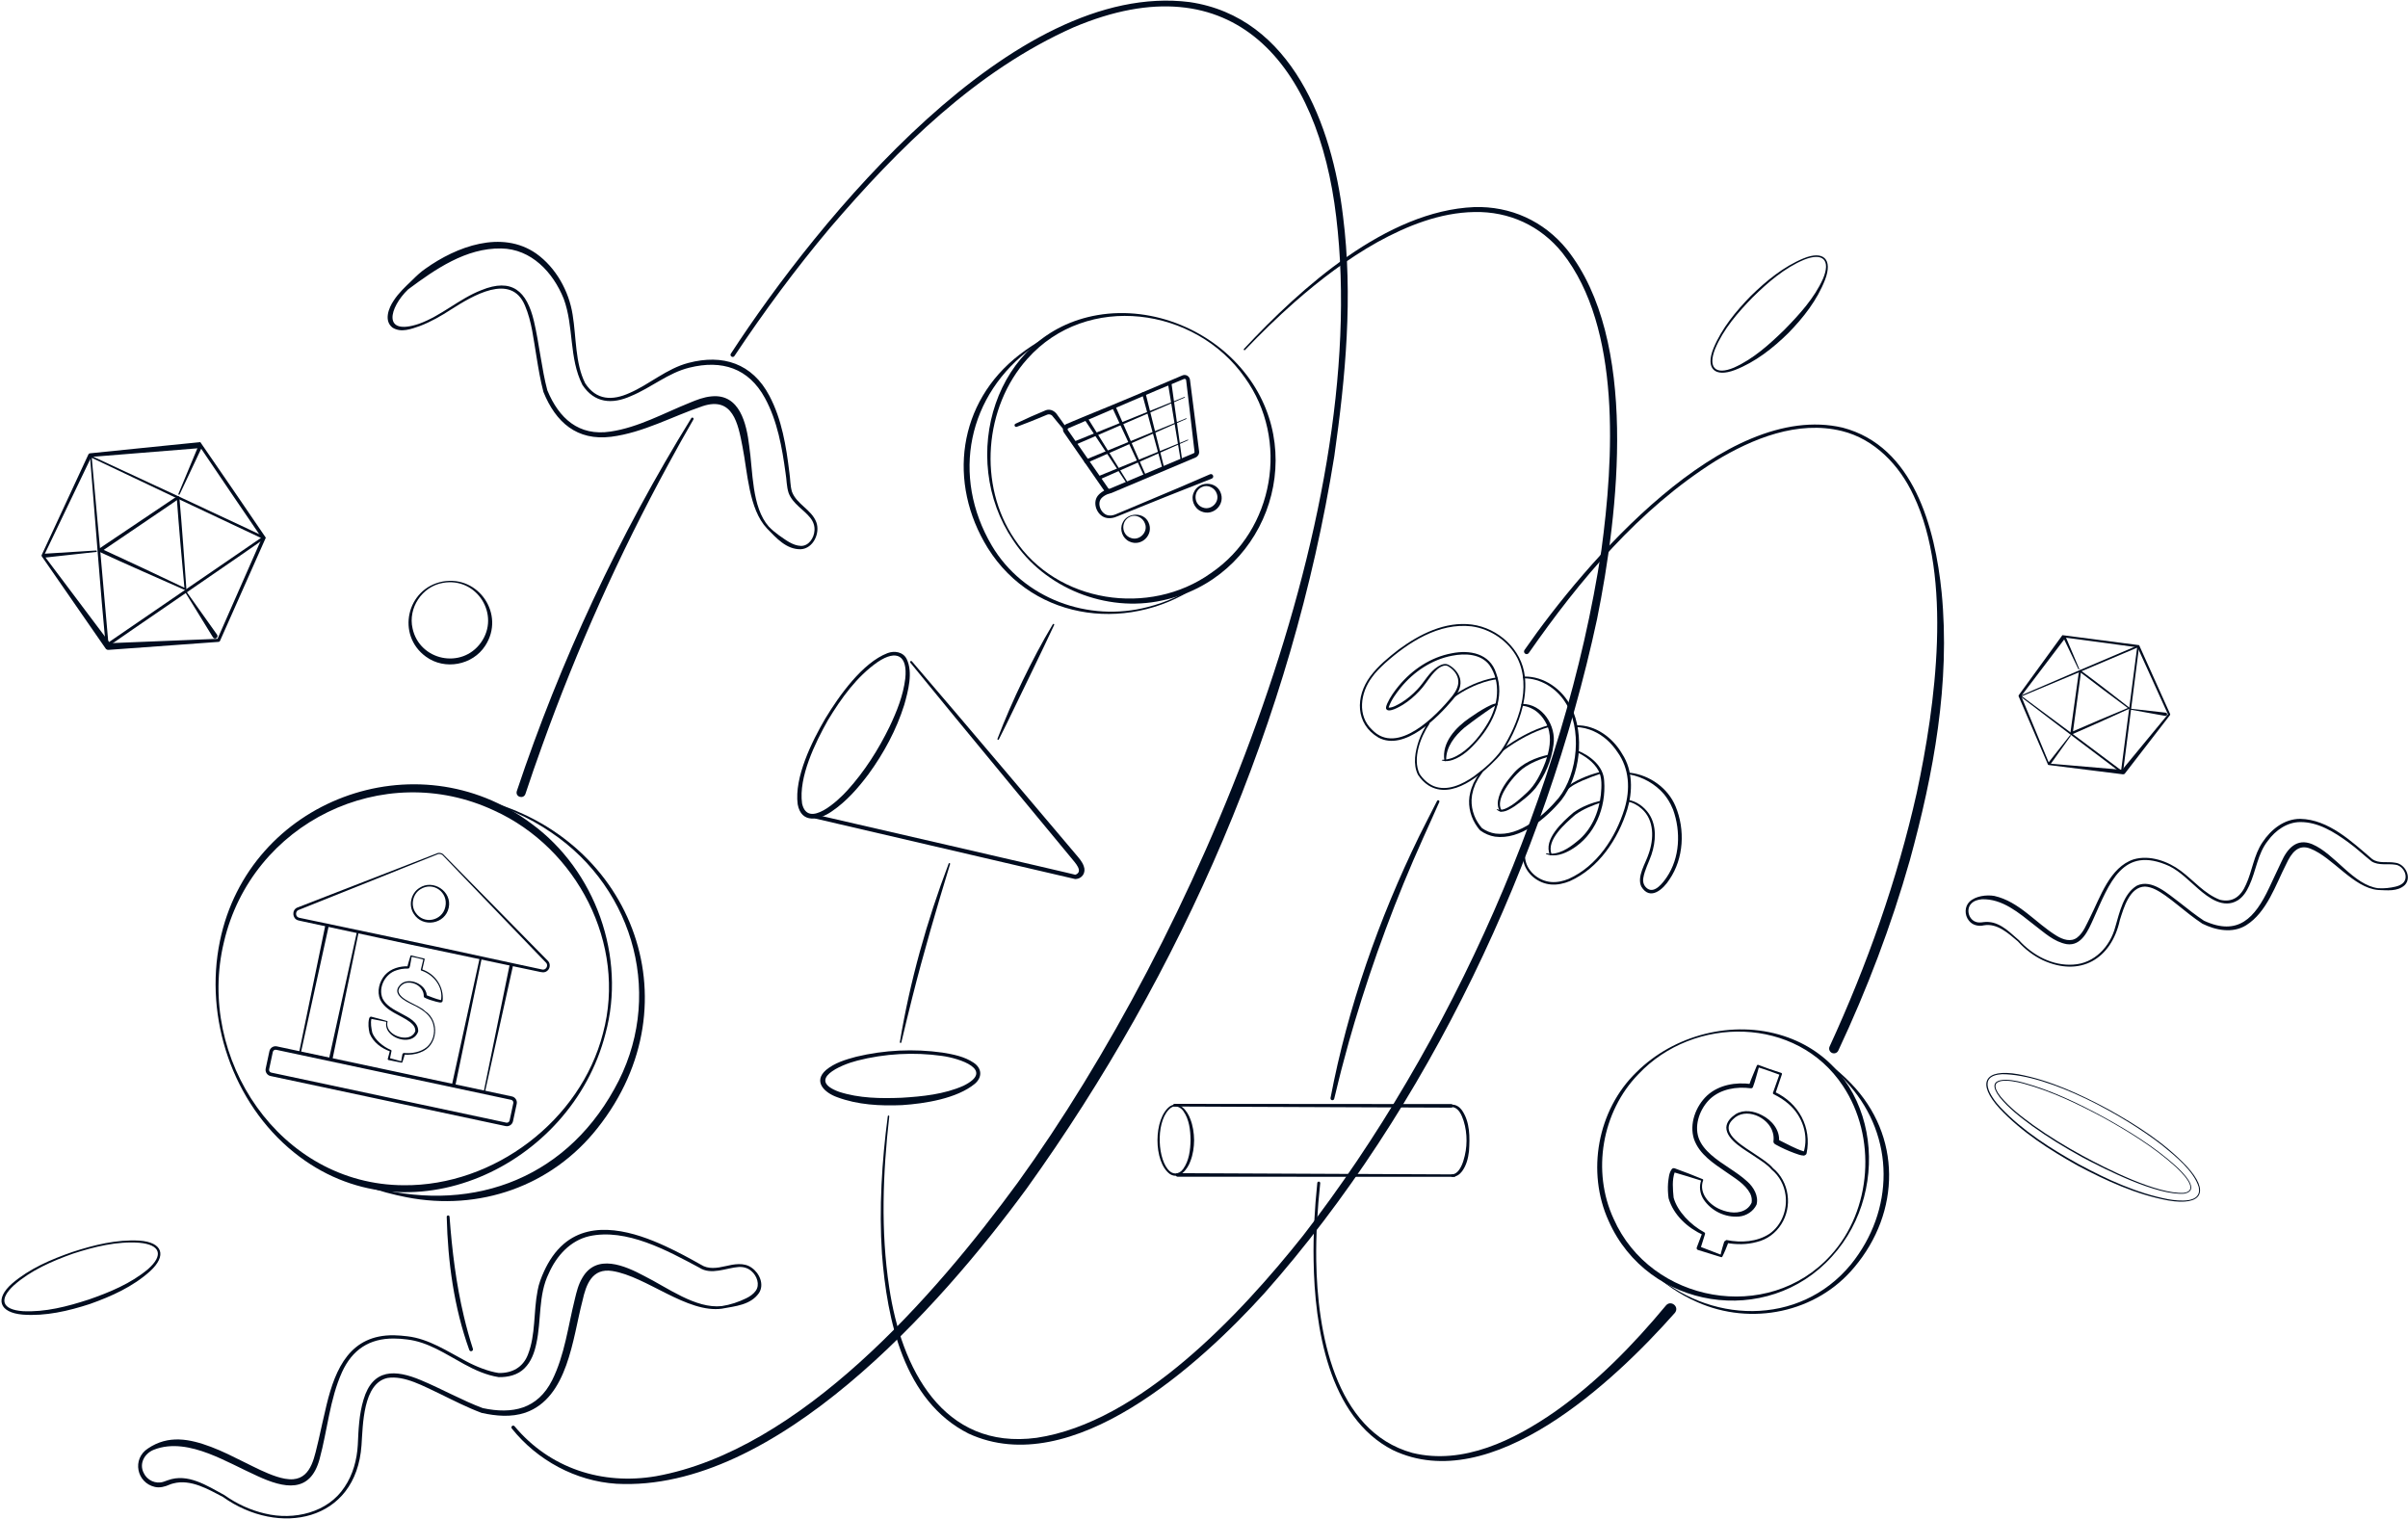 <svg width="1465" height="924" viewBox="0 0 1465 924" fill="none" xmlns="http://www.w3.org/2000/svg">
    <path d="M285.509 821.3C276.179 795.39 272.459 767.75 271.779 740.32C271.759 739.24 273.409 739.1 273.499 740.24C274.999 760.62 277.479 780.99 282.229 800.89C283.789 807.51 285.619 814.07 287.699 820.55C288.149 821.95 286.049 822.73 285.519 821.3H285.509Z" fill="#000C1F"/>
    <path d="M444.659 215.15C497.619 133.78 616.299 -12.27 723.709 1.26C785.929 10.36 810.559 76.47 817.079 131.55C823.249 180.09 818.639 229.23 811.789 277.44C786.089 437.98 719.199 591.31 624.569 723.14C571.749 795.16 471.559 907.84 375.039 902.69C350.249 901.09 326.829 888.41 311.379 869.07C310.999 868.61 311.059 867.93 311.529 867.55C311.989 867.17 312.659 867.23 313.039 867.68C334.529 893.38 366.379 903.65 399.119 898.08C486.899 882.26 568.619 788.6 619.309 719.31C726.519 570.91 835.159 317 812.949 132.06C802.119 39.99 750.729 -24.73 653.109 16.65C593.839 43.03 546.529 90.1 504.849 138.78C484.029 163.55 464.779 189.63 446.829 216.57C445.899 217.99 443.719 216.57 444.659 215.13V215.15Z" fill="#000C1F"/>
    <path d="M314.42 481.29C340.93 401.94 376.62 325.6 420.56 254.41C420.78 254.05 421.25 253.94 421.61 254.16C421.96 254.38 422.07 254.83 421.87 255.19C416.64 264.22 411.55 273.33 406.58 282.5C376.68 337.42 351.03 394.67 329.89 453.5C326.34 463.29 322.93 473.13 319.66 483.02C318.49 486.36 313.37 484.88 314.42 481.29Z" fill="#000C1F"/>
    <path d="M606.84 449.48C611.44 437.4 616.63 425.56 622.25 413.93C627.9 402.31 633.88 390.85 640.54 379.77C640.67 379.55 640.95 379.48 641.17 379.61C641.37 379.73 641.45 379.99 641.35 380.2C633.8 396.38 624.02 416.31 616.23 432.49C613.76 437.59 610.26 444.88 607.68 449.85C607.44 450.34 606.62 450.04 606.84 449.48Z" fill="#000C1F"/>
    <path d="M547.461 634C553.621 596.91 563.831 560.49 577.171 525.35C577.261 525.11 577.531 525 577.761 525.09C577.981 525.18 578.101 525.42 578.031 525.65C569.831 552.47 561.871 579.66 555.021 606.84C552.971 614.79 550.311 626.11 548.361 634.18C548.301 634.43 548.051 634.58 547.811 634.52C547.581 634.46 547.431 634.24 547.461 634Z" fill="#000C1F"/>
    <path d="M756.79 212.28C791.63 174.94 843.54 128.23 896.86 125.99C918.99 125.29 939.25 134.49 953.24 151.68C997.07 206.7 984.77 311.63 971.62 376.69C940.27 522.64 868.62 674.65 769.34 786.66C729.83 830.27 652.03 901.08 589.32 872.18C549.82 852.34 539.65 803.02 536.57 762.73C534.75 734.78 536.49 706.74 540.12 679.03C540.15 678.78 540.38 678.6 540.63 678.64C540.88 678.67 541.05 678.9 541.02 679.15C537.11 713.7 535.75 748.84 541 783.31C548.22 831.98 573.43 882.41 630.66 874.73C693.25 865.44 754.83 799.47 792.79 751.69C882.76 635.42 952.16 480.23 974.27 334.67C981.7 279.71 986.56 199.52 950.58 153.88C937.27 137.33 918.15 128.52 896.91 128.99C876.19 129.34 856.16 137.31 838.14 147.23C819.91 157.43 803.21 170.12 787.53 183.89C777.07 193.1 767.08 202.84 757.45 212.93C757.04 213.37 756.38 212.73 756.78 212.3L756.79 212.28Z" fill="#000C1F"/>
    <path d="M927.489 395.45C964.309 342.39 1049.02 243.38 1121.06 260.17C1164.24 271.49 1177.29 321.17 1181.26 360.35C1186.65 415.34 1176.41 470.59 1161.89 523.48C1150.64 563.16 1135.91 601.83 1118.4 639.15C1117.72 640.61 1115.98 641.24 1114.52 640.56C1113.07 639.88 1112.43 638.16 1113.1 636.7C1135.89 587.13 1154.25 535.43 1166.16 482.21C1177.52 429.17 1188.12 351.42 1164.18 301.42C1155.74 283.16 1140.54 267.1 1120.54 262.21C1093.69 255.6 1066.21 266.77 1043.48 280.57C997.149 309.79 961.149 352.7 930.099 397.27C929.599 397.99 928.609 398.18 927.889 397.68C927.159 397.18 926.979 396.18 927.489 395.45Z" fill="#000C1F"/>
    <path d="M809.479 668C819.979 612.78 838.819 559.21 863.409 508.72C867.039 501.56 870.609 494.37 874.299 487.25C874.489 486.88 874.949 486.74 875.319 486.93C875.679 487.12 875.829 487.56 875.649 487.93C872.429 495.27 869.089 502.54 865.819 509.84C849.399 546.26 835.459 583.84 824.039 622.12C821.749 629.77 819.589 637.47 817.569 645.2C815.439 652.91 813.629 660.69 811.719 668.46C811.579 669.07 810.959 669.46 810.339 669.31C809.749 669.17 809.389 668.59 809.499 668H809.479Z" fill="#000C1F"/>
    <path d="M1018.92 798.77C982.009 840.47 907.259 910.85 847.389 882.19C808.069 862.16 799.779 806.86 799.189 766.92C798.889 751.13 799.809 735.35 801.429 719.66C801.479 719.17 801.919 718.81 802.409 718.86C802.899 718.91 803.259 719.35 803.209 719.84C801.529 735.46 800.559 751.18 800.789 766.89C801.429 809.48 811.629 870.81 859.329 883.92C890.189 891.46 921.179 876.07 946.019 858.82C971.579 840.79 993.639 818.19 1013.58 794.18C1016.55 790.71 1022.01 795 1018.93 798.77H1018.92Z" fill="#000C1F"/>
    <path d="M368.35 628.92C347.58 709.79 247.82 756.66 178.93 701.15C141.57 671.05 124.1 619.29 133.8 572.52C151.38 486.72 253.4 448.68 323.32 501.08C362.35 529.6 381.09 582.28 368.35 628.91V628.92ZM366.87 628.53C381.42 574.39 350.94 515.96 300.59 493.09C233.08 461.53 153.18 500.53 136.25 573.07C119.09 643.88 170.38 720.81 245.64 721.07C300.44 721.59 353.21 681.82 366.87 628.53Z" fill="#000C1F"/>
    <path d="M289.43 485.52C383.43 506.59 424.49 609.43 363.5 686.32C335.55 721.75 291.53 736.94 247.49 728.41C239.07 726.79 230.79 724.56 222.76 721.65C222.63 721.6 222.57 721.46 222.61 721.34C222.65 721.22 222.78 721.15 222.9 721.19C283.93 738.87 342.48 719.07 373.76 662.51C404.38 608.14 386.77 541.33 335.55 506.59C321.6 496.98 305.77 490.15 289.29 486C289.16 485.97 289.08 485.84 289.11 485.7C289.14 485.57 289.27 485.49 289.4 485.52H289.43Z" fill="#000C1F"/>
    <path d="M616.35 328.65C582.52 278.79 604.82 202.49 667.72 191.7C701.84 185.86 738.18 201.13 758.84 228.7C796.82 279.18 768.71 352.52 706.99 365.32C672.93 372.81 635.49 357.79 616.35 328.64V328.65ZM617.27 328.03C642.97 366.89 699.32 375.39 736.72 348.66C775.29 322.42 784.61 267.55 757.38 229.77C727.28 186.68 661.16 177.7 625.08 218.26C598.68 247.69 594.94 295.18 617.26 328.03H617.27Z" fill="#000C1F"/>
    <path d="M731.601 354.44C689.561 385.3 629.501 379.04 600.941 333.39C576.351 293.71 582.671 244.74 620.251 215.78C625.151 212 630.311 208.58 635.711 205.63C635.801 205.58 635.901 205.61 635.951 205.7C635.991 205.78 635.971 205.88 635.891 205.93C633.341 207.63 630.821 209.38 628.371 211.21C588.601 240.03 578.511 289.58 603.381 331.89C622.481 364.24 662.221 378.7 698.161 369.31C710.021 366.35 721.271 361.06 731.391 354.15C731.561 354.01 731.781 354.32 731.591 354.44H731.601Z" fill="#000C1F"/>
    <path d="M1113.73 763.75C1138.89 736.22 1141.81 691.58 1121.23 660.67C1093.16 618.12 1030.49 617.57 996.72 653.57C974.53 676.4 968.35 712.66 981.72 741.51C1004.36 792.72 1075.74 805.65 1113.73 763.75ZM1114.5 764.45C1075.21 808.13 1002.58 796.69 978.71 742.86C965.04 712.91 971.881 675.34 995.501 652.39C1018.41 629.54 1054.24 620.24 1085.17 630.26C1142.18 648.75 1152.65 722.67 1114.5 764.46V764.45Z" fill="#000C1F"/>
    <path d="M1004.13 772.68C1038.85 805.58 1094.68 807.46 1126.11 769.21C1152.51 736.48 1153.03 691.79 1124.94 660.01C1123.08 657.83 1121.13 655.72 1119.11 653.68C1117.08 651.65 1114.97 649.69 1112.83 647.76C1112.76 647.7 1112.76 647.59 1112.82 647.53C1112.88 647.47 1112.97 647.46 1113.04 647.51C1117.67 650.98 1122 654.84 1126.05 659.02C1157.04 690.94 1156.37 737.43 1128.18 770.93C1105.12 798.74 1065.26 806.75 1032.59 792.17C1021.93 787.57 1012.26 780.9 1003.9 772.92C1003.74 772.78 1003.98 772.53 1004.13 772.68Z" fill="#000C1F"/>
    <path d="M1097.23 701.25C1100.63 690.67 1096.51 678.79 1088.19 671.67C1085.47 669.24 1082.35 667.3 1079.07 665.7C1078.71 665.53 1078.54 665.11 1078.67 664.75C1080.04 660.88 1081.37 657.01 1082.78 653.15L1083.21 654.03C1079.14 652.54 1073.41 650.44 1069.3 649.24L1070.22 648.79C1068.94 652.96 1068.02 657.26 1066.46 661.34C1066.24 661.88 1065.67 662.18 1065.12 662.08C1056.48 660.94 1046.93 662.49 1040.41 668.54C1034.34 674.3 1030.68 684.03 1033.38 692.15C1034.76 696.18 1037.66 699.61 1040.98 702.53C1047.86 708.63 1056.27 712.57 1063.16 718.91C1066.87 722.26 1070.06 727.64 1068.67 732.86C1066.77 736.93 1062.46 739.69 1058.07 740.1C1049.63 740.86 1041.12 736.71 1036.47 729.73C1034.18 726.23 1033.52 721.58 1035.16 717.69L1035.49 718.4C1030.4 716.79 1023.19 714.57 1018.11 713.11H1018.08C1018.06 713.11 1018.06 713.11 1018.12 713.12C1018.28 713.16 1018.47 713.16 1018.6 713.12C1018.86 713.04 1018.9 712.97 1018.93 712.96C1018.95 712.95 1018.93 712.96 1018.92 713C1017.16 717.89 1017.73 723.47 1018.21 728.59C1020.46 736.96 1028.59 745.25 1036.88 749.73C1037.28 749.93 1037.46 750.4 1037.31 750.8L1034.51 759.72C1034.51 759.72 1033.8 758.25 1033.79 758.25L1047.53 763.53L1046.67 763.95C1046.98 762.41 1047.37 760.89 1047.8 759.37C1048.04 758.55 1048.55 756.76 1048.81 756L1048.99 755.44C1049.03 755.25 1049.13 755.08 1049.56 755.01L1049.86 754.67C1050.04 754.46 1050.31 754.38 1050.56 754.43C1059.3 756.16 1068.97 755.57 1076.56 750.58C1083.97 745.42 1087.57 735.82 1086.29 726.97C1085.5 721.05 1082.53 715.41 1077.9 711.61C1075.2 708.43 1071.44 706.17 1067.96 703.84C1062.26 699.81 1050.22 693.75 1050.27 685.86C1050.47 682.32 1053.21 679.68 1055.98 677.81C1060.85 674.81 1067.12 675.89 1071.94 678.45C1077.95 681.45 1083.14 687.61 1082.31 694.7C1082.41 694.29 1082.12 693.48 1081.73 693.23C1081.86 693.3 1082.66 693.76 1082.93 693.89C1087.51 696.11 1092.16 698.79 1097 700.34C1097.21 700.4 1097.43 700.41 1097.55 700.47C1097.61 700.5 1097.66 700.59 1097.62 700.66C1097.49 700.81 1097.3 701.01 1097.26 701.24L1097.23 701.25ZM1099.11 701.71C1098.95 702.46 1098.08 702.92 1097.46 703.04C1095.4 702.98 1093.52 702.14 1091.63 701.5C1087.83 700.1 1084.14 698.43 1080.6 696.48C1080.32 696.3 1079.83 696.08 1079.51 695.77C1079.17 695.51 1078.85 694.72 1078.96 694.31C1079.19 692.5 1079.06 690.66 1078.51 688.9C1075.92 679.56 1061.83 673.24 1054.36 680.93C1045.06 689.57 1062.53 698.37 1068.62 702.78C1072.04 705.06 1076.28 707.79 1078.64 710.66C1083.52 714.64 1086.66 720.58 1087.51 726.78C1089.44 739.6 1081.64 752.55 1068.78 755.6C1062.72 757.28 1056.33 757.22 1050.2 756.15L1051.2 755.57C1051.5 755.88 1051.47 756.08 1051.38 756.26C1050.34 759 1049.18 761.92 1047.84 764.53C1047.69 764.81 1047.35 764.93 1047.06 764.79L1033 760.43C1032.38 760.24 1032.06 759.56 1032.29 758.95L1035.61 750.21C1035.61 750.21 1036.05 751.29 1036.04 751.28C1026.68 746.94 1018.11 739.19 1015.15 728.99C1014.74 725.95 1014.6 722.87 1014.83 719.78C1015.2 716.87 1015.29 713.64 1017.16 711.18C1017.44 710.84 1018.25 710.52 1018.81 710.76L1018.84 710.77L1018.91 710.79L1019.17 710.89C1024.77 712.94 1030.34 715.04 1035.84 717.36C1036.13 717.46 1036.28 717.79 1036.17 718.07C1033.34 725.8 1039.88 733.02 1046.69 735.8C1051.74 737.94 1057.98 738.72 1062.58 735.49C1063.99 734.48 1065.06 733.08 1065.77 731.48L1065.64 731.91C1065.98 729.94 1065.7 727.97 1064.82 726.15C1061.73 720.29 1055.6 716.89 1050.21 713.07C1042.59 707.81 1033.94 702.4 1030.63 693.08C1027.59 683.83 1031.64 673 1038.55 666.52C1045.75 659.92 1056.09 658.23 1065.45 659.52L1064.06 660.38C1065.36 656.26 1067.28 652.34 1068.84 648.31C1068.96 647.93 1069.38 647.71 1069.76 647.86C1072.04 648.76 1074.35 649.59 1076.67 650.4L1083.66 652.71C1084.02 652.83 1084.22 653.23 1084.09 653.59C1082.81 657.49 1081.45 661.36 1080.14 665.24L1079.74 664.29C1094.26 671.05 1102.4 685.83 1099.11 701.69V701.71Z" fill="#000C1F"/>
    <path d="M502.171 437.03C510.441 423.37 524.721 403.15 539.991 397.33C544.161 395.76 549.441 396.56 551.601 400.9C555.591 409.09 552.481 420.47 550.151 428.77C545.391 443.96 537.751 458.13 528.401 470.97C522.011 479.49 514.931 487.6 506.011 493.65C498.371 498.98 487.511 501.29 485.311 489.34C483.111 472.88 494.001 451 502.171 437.02V437.03ZM503.791 437.99C495.981 451.79 485.721 472.83 487.971 488.83C491.481 504.51 510.211 486.82 515.601 480.77C526.001 469.29 534.431 456.02 541.201 442.1C545.601 432.86 549.531 423.06 550.751 412.87C552.271 398.88 545.661 394.89 533.931 402.78C521.161 411.7 511.821 424.79 503.791 437.99Z" fill="#000C1F"/>
    <path d="M496.481 495.66C496.321 495.66 656.531 532.47 654.171 532.19C659.501 530.3 653.911 524.7 651.851 522.1C630.971 496.88 601.651 461.45 580.781 436.05L553.841 403.15C553.621 402.88 553.661 402.49 553.931 402.27C554.191 402.05 554.581 402.09 554.801 402.35L582.421 434.68C603.781 459.78 633.411 494.79 654.581 519.84C656.371 521.97 658.411 524.2 659.341 526.91C660.871 530.82 658.401 534.75 654.101 534.79L495.941 497.97C495.301 497.82 494.911 497.19 495.061 496.55C495.211 495.91 495.841 495.52 496.481 495.67V495.66Z" fill="#000C1F"/>
    <path d="M869.59 440.45C864.18 448.49 859.29 461.42 863.63 470.75C865.71 473.96 868.67 476.72 872.2 478.23C880.63 481.59 889.7 477.16 896.67 472.32C902.98 467.71 909.07 462.44 913.68 456.08C923.69 440.32 931.97 418.31 923.16 400.39C917.76 389.98 906.87 382.63 895.31 381.05C875.35 378.73 856.88 390.74 842.59 403.51C839.7 406.21 836.84 408.95 834.61 412.16C827.69 421.47 825.59 435.39 834.75 443.96C850.04 459.95 873.85 435.5 883.66 423.31C885.59 420.75 887.43 417.63 887.22 414.33C887.05 410.51 884.23 407.22 881.03 405.35C880.31 404.86 879.16 404.81 878.29 405.04C875.32 405.81 873.15 408.28 871.18 410.55C868.56 413.81 866.35 417.54 863.38 420.56C860.45 423.69 857.15 426.48 853.5 428.76C851.67 429.85 844.27 434.3 843.24 431C843.15 429.93 843.61 428.92 843.99 427.99C845.8 424.01 848.3 420.53 851.02 417.22C859.2 407.35 870.47 399.8 883.19 397.46C894.14 395.2 906.38 397.52 910.21 409.44C915.73 424.04 908.66 439.74 898.89 450.74C894.74 455.53 889.87 460.23 883.72 462.34C881.68 463.04 879.35 463.35 877.26 462.62C877.17 462.59 877.12 462.48 877.15 462.39C877.18 462.32 877.25 462.27 877.32 462.27C879.42 462.19 881.39 461.84 883.32 461.18C885.24 460.49 887.06 459.5 888.79 458.36C895.67 453.7 901.05 446.87 905.25 439.75C911.48 429.26 913.42 414.91 906.07 404.52C900.85 397.74 891.27 397.37 883.46 398.92C871.11 401.25 860.17 408.63 852.25 418.26C849.39 421.84 846.5 425.69 844.96 430.02C844.87 430.3 844.84 430.53 844.83 430.74C844.85 430.67 844.76 430.61 844.75 430.58C844.74 430.55 844.68 430.54 844.71 430.54C847.48 430.57 850.23 428.77 852.65 427.41C856.17 425.22 859.38 422.52 862.22 419.5C866.64 414.94 869.42 408.82 875 405.4C876.91 404.26 879.35 403.26 881.52 404.6C884.72 406.35 888.17 410.06 888.51 414.25C888.96 418.51 886.56 422.37 883.98 425.51C874.66 436.62 854.3 457.2 838.62 448.71C824.47 440.33 824.59 423.76 833.65 411.51C838.47 405.06 844.71 399.95 851.03 395.07C863.73 385.75 879.24 377.89 895.46 379.96C911.45 382.07 925.9 395.09 927.67 411.43C929.11 423.5 925.57 435.49 920.48 446.28C917.83 451.64 915.01 457.08 910.8 461.41C901.16 471.46 883.47 486.79 869.07 477.83C866.49 476.19 864.32 473.87 862.67 471.33C859.47 464.86 861.02 457.1 863.21 450.56C864.56 446.77 866.42 443.18 868.67 439.85C869.08 439.25 869.99 439.87 869.59 440.47V440.45Z" fill="#000C1F"/>
    <path d="M884.031 424.54C883.861 424.54 883.691 424.46 883.581 424.31C883.401 424.06 883.461 423.72 883.711 423.54C898.091 413.23 910.411 412.2 910.541 412.19C910.841 412.19 911.111 412.4 911.131 412.7C911.151 413 910.921 413.27 910.621 413.29C910.501 413.29 898.471 414.31 884.361 424.44C884.261 424.51 884.151 424.54 884.041 424.54H884.031Z" fill="#000C1F"/>
    <path d="M878.75 462.68C877 451.73 885.7 442.49 894.04 436.79C897.39 434.42 900.83 432.17 904.45 430.22C906.22 429.32 908.02 428.29 910.02 427.99C910.28 427.99 910.58 427.98 910.8 428.17C911.11 428.39 911.11 428.95 910.71 429.12C910.43 429.25 910.1 429.14 909.97 428.86C910.04 429.01 910.15 429.08 910.24 429.12C909.62 429.41 908.71 429.86 908.03 430.33C902.24 434.21 896.35 438.45 890.91 442.7C885.08 447.64 879.65 454.5 879.83 462.46C879.96 463.14 878.91 463.4 878.75 462.68Z" fill="#000C1F"/>
    <path d="M927.16 411.6C939.48 411.32 950.47 419.33 955.9 430.07C964.15 447.24 961.53 471.66 949.9 486.78C940.65 497.86 924.95 511.16 909.54 509C906.3 508.5 903.21 507.15 900.56 505.23C899.34 503.96 898.4 502.58 897.52 501.14C894.13 495.52 892.83 488.58 894.49 482.17C894.87 480.31 895.75 478.15 896.49 476.41C896.85 475.77 897.86 473.88 898.24 473.21C899.11 471.85 900.09 470.56 901.01 469.23C901.43 468.64 902.31 469.26 901.92 469.85C901.04 471.18 900.1 472.47 899.27 473.83C898.96 474.46 897.96 476.33 897.64 476.95C897.28 477.75 896.73 479.41 896.4 480.22C896.09 481.34 895.85 482.48 895.59 483.61C895.53 484.43 895.36 485.67 895.29 486.49C895.18 489.77 895.73 493.05 896.93 496.11C897.86 498.83 900.13 502.15 901.61 503.8C904.06 505.52 906.86 506.7 909.83 507.13C924.54 508.96 939.38 496.08 948.26 485.48C960.06 470.57 962.75 442.97 952.05 426.88C946.67 418.6 937.24 412.66 927.24 412.69C926.49 412.77 926.41 411.61 927.17 411.59L927.16 411.6Z" fill="#000C1F"/>
    <path d="M926.051 428.25C938.461 428.14 946.921 441.65 945.121 453.11C943.981 462.64 939.981 471.68 934.271 479.34C930.641 483.78 926.051 487.26 921.381 490.57C918.481 492.34 913.571 495.72 910.601 492.44C910.541 492.36 910.561 492.25 910.641 492.19C910.701 492.14 910.781 492.14 910.841 492.19C912.441 493.1 914.141 492.61 915.791 491.99C920.841 489.79 924.961 485.86 929.011 482.16C934.361 477.2 937.671 470.26 940.241 463.51C942.601 456.82 944.181 449.14 941.701 442.36C939.751 437.37 936.211 432.9 931.241 430.73C929.601 429.99 927.781 429.5 926.031 429.36C925.351 429.33 925.371 428.27 926.061 428.26L926.051 428.25Z" fill="#000C1F"/>
    <path d="M913.941 455.76C922.591 449.41 932.081 443.97 942.481 441.1C943.171 440.91 943.481 441.97 942.781 442.17C932.571 445.07 923.161 450.43 914.621 456.64C914.061 457.09 913.351 456.21 913.941 455.76Z" fill="#000C1F"/>
    <path d="M942.811 460.13C937.001 461.81 931.131 464.06 926.281 467.73C921.651 471.57 917.661 476.49 914.791 481.77C913.861 483.56 913.101 485.44 912.731 487.37C912.361 489.28 912.471 491.31 913.521 492.92C913.691 493.18 913.611 493.52 913.361 493.69C913.111 493.85 912.781 493.79 912.611 493.55C911.271 491.69 911.041 489.28 911.351 487.15C912.471 480.8 916.471 475.44 920.591 470.72C926.091 464.19 934.391 460.75 942.571 459.06C943.261 458.93 943.501 459.97 942.801 460.14L942.811 460.13Z" fill="#000C1F"/>
    <path d="M958.761 441.28C970.711 440.84 981.311 448.86 987.031 458.86C993.451 468.75 993.341 481.6 990.011 492.51C984.351 510.56 972.721 528.18 954.991 536.09C951.421 537.56 947.481 538.44 943.541 538.09C935.681 537.44 928.301 531.54 926.781 523.69C925.281 515.96 927.801 508.18 931.421 501.42C931.571 501.15 931.911 501.06 932.171 501.21C932.441 501.36 932.531 501.69 932.391 501.96C928.991 508.41 926.581 516.13 928.091 523.41C929.561 530.65 936.471 536 943.681 536.59C947.321 536.9 951.001 536.08 954.411 534.66C971.611 526.91 982.911 509.58 988.341 492.03C991.901 480.24 991.361 467.62 983.991 457.45C980.431 452.11 975.461 447.47 969.561 444.85C966.231 443.36 962.501 442.36 958.861 442.4C958.121 442.49 958.011 441.33 958.771 441.3L958.761 441.28Z" fill="#000C1F"/>
    <path d="M959.75 456.57C967.5 459.77 975.6 466.08 975.96 475.13C977.21 491.31 970.33 508.24 956.32 516.64C951.77 519.43 945.95 521.67 940.69 519.58C940.43 519.45 940.54 519.07 940.83 519.12C947.79 520.53 954.36 516.13 959.47 511.89C968.19 505.09 972.72 494.26 973.95 483.47C974.38 478.52 974.83 473.1 972.38 468.61C969.54 463.62 964.56 460.07 959.34 457.6C958.68 457.35 959.06 456.3 959.75 456.57Z" fill="#000C1F"/>
    <path d="M974.471 488.09C968.811 489.97 963.121 492.22 958.301 495.75C952.411 500.93 940.631 510.92 943.951 519.65C944.221 520.29 943.231 520.74 942.941 520.1C938.771 510.64 950.721 499.91 957.251 494.34C962.301 490.69 968.211 488.5 974.201 487.02C974.881 486.87 975.171 487.89 974.481 488.09H974.471Z" fill="#000C1F"/>
    <path d="M973.69 470.74C970.04 471.97 966.39 473.3 962.86 474.85C959.47 476.4 955.8 478.06 953.28 480.82C952.84 481.37 951.98 480.72 952.41 480.14C954.96 476.92 958.68 475.18 962.27 473.5C965.88 471.92 969.58 470.64 973.4 469.68C974.08 469.51 974.37 470.53 973.7 470.75L973.69 470.74Z" fill="#000C1F"/>
    <path d="M991.611 470.1C1003.58 471.49 1014.75 479.37 1019.4 490.59C1025.29 504.71 1024.42 522.22 1015.68 535.03C1012.09 540.74 1003.96 548.4 998.531 539.33C995.721 533.2 1001.2 525.25 1003.02 519.45C1006.23 510.47 1006.55 498.94 998.871 492.12C996.481 489.92 993.451 488.25 990.311 487.69C990.011 487.64 989.811 487.35 989.861 487.05C989.911 486.75 990.201 486.56 990.491 486.6C995.731 487.48 1000.2 490.76 1003.16 495.05C1008.07 502.36 1007.41 512.01 1004.71 520.03C1003.07 524.81 1000.62 529.18 999.781 534.09C999.301 536.86 1000.23 539.28 1002.52 540.77C1006.89 543.46 1011.69 537.07 1013.97 533.76C1022.06 521.86 1022.7 505.89 1017.88 492.56L1017.38 491.45C1016.17 488.47 1014.37 485.64 1012.36 483.15C1007.06 476.95 999.521 472.69 991.501 471.18C990.791 471.12 990.871 469.99 991.621 470.08L991.611 470.1Z" fill="#000C1F"/>
    <path d="M55.819 278.53C58.489 306.93 63.589 364.1 66.049 392.51L64.569 391.81L159.949 326.45L160.069 327.87C134.029 315.69 81.759 290.92 55.829 278.53H55.819ZM54.699 276.93C81.179 289.17 134.379 313.94 160.759 326.39C161.169 326.58 161.349 327.07 161.149 327.48C161.249 327.9 65.769 393.08 65.639 393.38C65.209 393.68 64.619 393.57 64.329 393.14C61.499 364.15 57.089 306.01 54.709 276.94L54.699 276.93Z" fill="#000C1F"/>
    <path d="M112.19 357.57C110.67 341.35 108.68 318.78 107.53 302.73L108.77 303.33C107.22 304.68 104.65 306.3 102.94 307.49C92.25 314.76 72.39 328.26 61.5 335.62L61.34 333.72C76.13 340.46 97.31 350.47 112.18 357.57H112.19ZM113.47 359.39C97.8 352.43 75.75 342.83 60.44 335.71C59.67 335.38 59.58 334.25 60.28 333.81C72.67 325.47 92.59 312.04 104.82 303.87C105.84 303.19 106.87 302.51 107.97 301.96C108.46 301.7 109.08 302.05 109.12 302.6C110.63 318.95 112.28 342.74 113.47 359.39Z" fill="#000C1F"/>
    <path d="M108.55 300.44L120.6 271.5C120.84 270.92 121.5 270.65 122.08 270.89C122.66 271.13 122.93 271.79 122.69 272.37C122.69 272.37 109.29 300.75 109.29 300.77C109.08 301.23 108.35 300.92 108.55 300.44Z" fill="#000C1F"/>
    <path d="M58.58 335.78L27.1 339.25C26.45 339.32 25.86 338.85 25.78 338.2C25.71 337.55 26.18 336.96 26.83 336.88C26.83 336.88 58.47 334.91 58.49 334.9C59.04 334.87 59.13 335.71 58.57 335.78H58.58Z" fill="#000C1F"/>
    <path d="M113.22 359.62L132.05 386.11C132.52 386.78 132.37 387.7 131.7 388.18C131.01 388.68 130.02 388.48 129.58 387.75L112.55 360.08C112.28 359.66 112.94 359.2 113.23 359.63L113.22 359.62Z" fill="#000C1F"/>
    <path d="M159.309 327.35C146.589 308.72 133.929 290.05 121.259 271.29L122.179 272.58L54.919 278.02L55.839 277.38L26.589 338.32L26.529 337.62L67.539 392.17L65.779 391.33L132.919 388.62L132.109 389.18C141.149 368.51 150.209 347.92 159.319 327.35C159.319 327.35 150.199 347.92 159.319 327.35H159.309ZM161.709 327.13C152.459 348.11 143.149 369.07 133.829 389.94C133.679 390.27 133.359 390.48 133.019 390.5L65.999 395.37C65.289 395.42 64.629 395.08 64.249 394.53L25.399 338.43C25.249 338.22 25.229 337.95 25.329 337.73L53.799 276.42C53.969 276.04 54.329 275.81 54.719 275.78L121.859 268.96C135.209 288.22 148.459 307.7 161.719 327.13H161.709Z" fill="#000C1F"/>
    <path d="M1230.07 423.58C1250.63 438.82 1271 453.93 1291.36 469.27L1290.35 469.69L1300.31 393.09L1301.07 393.66C1277.42 403.76 1253.84 413.65 1230.07 423.57C1230.07 423.57 1253.84 413.65 1230.07 423.57V423.58ZM1228.78 423.42C1252.63 413.12 1276.67 402.78 1300.65 392.66C1301.02 392.49 1301.47 392.83 1301.41 393.23L1291.62 469.85C1291.57 470.32 1290.98 470.57 1290.61 470.27C1269.93 454.76 1249.27 439.02 1228.79 423.41L1228.78 423.42Z" fill="#000C1F"/>
    <path d="M1294.53 430.74C1284.63 423.43 1274.91 416.15 1265.16 408.63L1266.01 408.28C1265.98 409.88 1265.67 411.45 1265.49 413.03C1264.35 421.59 1262.22 437.49 1261.03 446.19L1260.01 445.42C1271.46 440.39 1282.88 435.61 1294.53 430.74ZM1296.01 430.92C1284.35 436.22 1272.46 441.62 1260.6 446.77C1260.09 447.01 1259.49 446.55 1259.58 446C1260.8 437.23 1262.97 421.47 1264.19 412.86C1264.44 411.27 1264.56 409.65 1264.98 408.08C1265.05 407.79 1265.34 407.62 1265.63 407.7C1275.85 415.2 1285.99 423.15 1296.02 430.93L1296.01 430.92Z" fill="#000C1F"/>
    <path d="M1264.47 407.1L1255.43 388.21C1255.25 387.83 1255.41 387.38 1255.79 387.2C1256.18 387.01 1256.65 387.2 1256.81 387.59L1264.96 406.88C1265.1 407.19 1264.61 407.42 1264.47 407.1Z" fill="#000C1F"/>
    <path d="M1259.8 447.71L1247.5 464.93C1247.24 465.29 1246.75 465.37 1246.39 465.12C1246.02 464.86 1245.95 464.33 1246.23 463.98L1259.33 447.37C1259.55 447.08 1260.02 447.42 1259.8 447.72V447.71Z" fill="#000C1F"/>
    <path d="M1296.01 431.14L1317.58 433.57C1318.12 433.63 1318.52 434.12 1318.45 434.67C1318.39 435.24 1317.85 435.64 1317.29 435.53L1295.93 431.68C1295.6 431.63 1295.67 431.1 1296.01 431.14Z" fill="#000C1F"/>
    <path d="M1300.48 393.82L1255.62 387.79L1256.67 387.91L1229.41 423.82L1229.5 423.08L1246.8 464.79L1246.42 464.51L1291.84 468.4L1290.64 468.9L1319.2 434.27L1319.12 434.92L1300.47 393.83L1300.48 393.82ZM1301.44 392.53L1320.28 434.39C1320.38 434.61 1320.34 434.86 1320.2 435.04L1292.77 470.57C1292.48 470.95 1292.01 471.12 1291.57 471.07L1246.33 465.41C1246.16 465.39 1246.01 465.28 1245.95 465.13L1228.12 423.64C1228.01 423.39 1228.05 423.1 1228.21 422.9L1254.73 386.44C1254.73 386.44 1254.75 386.42 1254.77 386.42L1255.79 386.55L1301.44 392.51V392.53Z" fill="#000C1F"/>
    <path d="M1446.77 541.44C1431.78 540.1 1419.32 521.7 1405.69 516.32C1397.98 513.19 1393.86 519.32 1390.91 525.68C1384.46 538.3 1379.16 554.99 1366.54 562.89C1358.34 568 1348.03 565.99 1339.87 561.93C1334.56 558.42 1329.66 554.41 1324.76 550.48C1322.31 548.52 1319.85 546.57 1317.31 544.78C1313.56 542.22 1309.58 539.6 1305 539.37C1295.66 539.49 1292.05 552.32 1289.71 559.7C1284.53 583.61 1265.45 594.57 1242.76 584.13C1237.01 581.38 1231.9 577.41 1227.64 572.7C1222 567.96 1215.19 561.55 1207.05 562.93C1203.65 563.76 1199.89 562.86 1197.74 559.94C1195.16 556.65 1195.18 551.51 1198.26 548.55C1201.88 545.1 1208.49 544.25 1213.29 545.05C1228.51 548.49 1238.52 561.56 1251.24 569.32C1255.08 571.64 1260.01 573.35 1263.83 570.3C1267.56 567.38 1269.35 562.43 1271.51 558.26C1277.8 545.81 1283.55 527.57 1298.09 522.81C1307.86 519.96 1318.94 523.93 1326.81 529.83C1334.74 535.77 1341.18 543.8 1350.61 547.41C1358.27 549.23 1363.35 545.42 1366.49 538.03C1370.21 529.96 1371.22 520.17 1376.43 512.5C1381.6 504.68 1389.63 498.16 1399.43 498.17C1416.63 498.5 1430.79 512.01 1443.1 522.54C1447.24 525.62 1452.37 523.93 1457.37 524.88C1463.26 525.59 1467.54 533.84 1463.05 538.45C1458.62 542.55 1452.16 541.61 1446.75 541.44H1446.77ZM1446.84 540.36C1450.44 540.61 1454.09 540.21 1457.45 539.4C1459.08 539.01 1460.68 538.37 1461.93 537.27C1465.81 533.57 1462.2 526.49 1457.18 526.05C1452.75 525.31 1447.17 526.74 1442.9 524.07C1438.07 520.25 1433.61 515.98 1428.6 512.38C1420.03 506.14 1410.34 500.07 1399.48 500.12C1391.38 500.17 1384.38 505.14 1379.74 511.52C1373.43 519.44 1372.67 529.68 1368.37 538.88C1366.8 542.31 1364.68 545.71 1361.37 547.78C1352.73 552.99 1343.77 546.31 1337.32 540.67C1331.68 535.78 1326.51 530.31 1319.83 526.94C1291.22 513.87 1283.28 537.59 1273.53 559.21C1270.48 565.93 1266.46 575.71 1257.38 574.4C1249.57 573 1243.63 567.26 1237.63 562.74C1228.28 555.39 1218.21 546.64 1205.71 547.1C1203.33 547.32 1200.96 548.01 1199.38 549.65C1196.06 552.88 1197.55 559.1 1201.81 560.74C1203.25 561.42 1205.26 561.24 1206.81 560.99C1208.78 560.72 1210.8 560.91 1212.72 561.37C1216.47 562.39 1219.77 564.65 1222.67 567.09C1224.63 568.72 1226.5 570.4 1228.39 572.06C1236.64 581.18 1248.73 587.69 1261.24 586.85C1274.2 586.17 1283.78 575.92 1286.95 563.82C1289.46 555.32 1291.84 543.66 1300.08 538.79C1309.17 534.49 1319.09 543.96 1325.95 548.99C1330.69 552.77 1336.31 557.17 1340.87 560.14C1361.65 569.76 1371.88 558.42 1380.45 540.29C1383 535.02 1385.39 529.62 1387.99 524.26C1391.54 516.37 1397.22 509.65 1406.75 513.59C1420.6 519.47 1431.74 538.39 1446.84 540.38V540.36Z" fill="#000C1F"/>
    <path d="M466.63 321.5C455.51 309.76 454.8 287.11 451.74 271.81C449.03 257.6 445.87 241 427.44 247.1C409.05 253.3 391.43 263.21 371.86 265.71C351.03 268.31 338.12 256.96 330.62 238.46C328.75 231.39 327.56 224.19 326.4 217.03C324.58 206.51 323.57 195.7 319.38 185.88C310.87 165.59 287.24 180.17 274.57 188.19C268.53 192.12 262.24 195.75 255.43 198.35C250.18 200.15 244.09 202.58 238.81 199.33C233.43 195.17 236.41 187.43 239.54 182.84C242.58 178.14 246.65 174.42 250.62 170.59C253.21 168.03 255.85 165.47 258.88 163.42C277.71 150 305.2 139.63 326.22 154.25C338.22 162.8 346.11 177.04 348.37 191.39C350.67 205.26 349.85 220.85 356.02 233.17C362.77 243.55 372.5 243.87 383.01 239.09C395.08 233.89 405.64 224.21 418.81 220.79C439.71 215.27 457.67 221.07 468.06 240.75C475.69 255.17 478.3 271.5 480.25 287.48C480.86 291.33 480.7 295.38 481.81 299.12C484.61 306.77 493.68 309.96 496.62 317.65C499.1 324.29 494.83 333.67 487.25 334.14C478.39 334.36 472.25 327.25 466.61 321.49L466.63 321.5ZM467.76 320.39C469.58 322.31 471.64 324 473.76 325.55C477.85 328.37 482.14 331.89 487.19 332.11C491.98 332.29 495.27 327.26 495.51 322.83C495.77 320.03 494.81 317.33 493.03 315.1C489.18 310.15 482.19 306.46 479.78 299.88C478.5 295.97 478.62 291.8 477.93 287.79C475.8 272.19 472.99 256.18 465.42 242.23C455.47 223.89 439.12 218.79 419.47 223.66C406.53 226.78 396.29 235.84 383.82 240.97C372.4 246.1 361.64 245.27 354.34 234.18C346.07 217.79 349.2 198.6 342.95 181.74C336.48 165.64 323.22 151.42 304.91 151.16C283.5 150.8 264.91 163.71 248.28 176.08C236.79 187.09 232.3 204.61 254.92 196.98C268.55 192.1 279.27 181.82 292.77 176.55C311.53 168.86 320.54 177.16 324.84 195.39C328.09 209.12 329.54 224.57 333 237.48C340.08 254.53 352.1 265.5 371.46 262.55C388.47 260.01 403.85 251.34 419.78 244.96C423.74 243.32 428.1 241.56 432.88 241.14C450.08 239.44 454.21 257.89 455.8 271.21C458.12 286.52 457.23 308.57 467.76 320.42V320.39Z" fill="#000C1F"/>
    <path d="M439.36 796.15C417.98 799.13 393.33 776.51 372.54 773.25C360.28 771.29 356.56 781.38 354.37 791.36C348.38 814.21 345.58 850.37 319.62 859.44C310.97 862.35 301.73 861.49 293.05 859.58C284.24 856.29 275.9 852.01 267.57 847.93C258.18 843.61 246.21 836.64 235.75 838.32C220.79 841.53 220.8 866.98 219.94 879.21C216.71 925.99 169.52 934.94 135.61 910.69C126.84 906.13 116.04 899.68 105.47 902.47L104.23 902.81C103.82 902.93 103.43 903.12 103.03 903.27C100.3 904.48 97.27 905.28 94.26 904.62C83.121 902.1 80.171 887.61 89.99 881.23C102.42 872.81 115.29 875.32 128.43 880.26C135.42 882.9 142.02 886.26 148.57 889.52C155.12 892.75 161.6 896.15 168.33 898.34C171.68 899.41 175.13 900.17 178.39 899.93C189.97 898.97 191.42 885.12 193.82 876.06C195.46 868.95 196.93 861.76 198.7 854.61C204.14 832.2 213.21 812.03 239.6 812.34C242.32 812.4 245.25 812.64 247.94 812.98C260.95 814.52 272.16 822.1 283.4 828.04C289.51 831.35 297.19 834.4 303.44 835.3C311.52 835.45 318.14 831.91 321.15 824.19C326.02 811.77 324.47 798.36 327.09 785.05C327.75 781.12 329.37 776.99 331.04 773.34C333.9 767.11 337.75 761.24 343.05 756.71C360.84 741.6 386.23 749.52 405.04 758.24C412.35 761.62 419.42 765.43 426.41 769.39C430.9 772.31 436.25 771.47 441.24 770.32C446.42 769.1 452.7 767.83 457.38 771.32C462.06 774.56 465.13 781.47 461.74 786.66C456.66 793.94 447.31 794.64 439.36 796.13V796.15ZM439.11 794.59C444.34 793.81 449.44 792.07 454 789.83C456.22 788.75 458.3 787.33 459.73 785.36C462.51 781.62 460.49 776.09 457.13 773.29C455.02 771.4 452.21 770.63 449.35 770.81C441.91 771.32 432.74 775.99 425.41 771.19C405.94 760.76 381.08 747.11 358.49 752.06C346.88 754.74 338.55 764.08 333.88 774.68C327.34 788.02 329.5 802.91 326.29 817.46C325.14 822.88 323.18 828.42 319.1 832.43C315.01 836.57 308.97 837.94 303.38 837.81C295.92 836.62 288.95 833.51 282.41 829.92C271.24 823.88 260.5 816.39 247.68 814.9C246.89 814.84 244.43 814.55 243.64 814.48C242.6 814.4 240.63 814.39 239.59 814.33C224.65 814.24 214.32 821.16 208.11 834.69C200.59 851.34 199.23 870.01 194.45 887.58C188.75 908.8 172.83 905.46 156.7 898.02C146.74 893.52 137.03 888.15 126.91 884.28C116.24 880.24 104.38 877.71 93.591 881.99C87.96 884.19 84.481 890.35 87.421 896.09C89.49 900.6 94.781 903.05 99.52 901.46L102.03 900.57C114.28 896.01 126.08 903.95 136.46 909.54C143.91 914.82 152.34 918.76 161.24 920.8C178.72 925.06 199.44 920.34 209.65 904.64C214.71 897.16 217.17 888.11 217.68 879.08C218.09 869.94 218.44 860.48 221.19 851.42C226.82 832.5 240.49 833.09 256.13 839.68C268.57 844.88 281.89 852.31 293.72 856.66C311.81 860.53 327.08 857.23 335.93 839.67C343.57 824.38 345.59 806.85 349.75 790.25C350.75 786.09 351.82 781.49 354.29 777.39C362.91 762.45 380.13 769.95 391.91 776.25C405.87 783.19 423.24 796.37 439.14 794.59H439.11Z" fill="#000C1F"/>
    <path d="M1264.09 709.17C1246.96 699.56 1230.05 688.8 1216.53 674.37C1202.45 659.01 1207.14 649.88 1227.93 653.55C1247.34 657.21 1265.49 665.66 1282.8 674.92C1299.93 684.49 1316.84 695.21 1330.4 709.57C1344.5 724.86 1339.8 733.86 1319.1 730.32C1299.66 726.75 1281.46 718.37 1264.1 709.17H1264.09ZM1264.61 708.23C1281.83 717.48 1299.92 725.92 1319.21 729.61C1325.48 730.66 1339.78 732.34 1337.69 722.2C1334.75 712.41 1323.25 703.14 1315.46 696.78C1292.68 678.94 1247.13 653.58 1218.1 653.5C1202.68 654.36 1210.66 666.93 1217.15 673.8C1230.68 688.04 1247.53 698.72 1264.6 708.23H1264.61Z" fill="#000C1F"/>
    <path d="M1266.59 703.89C1256.23 698.19 1246.11 692.02 1236.5 685.11C1229.37 679.85 1222.19 674.41 1216.58 667.47C1206.56 654.3 1222.77 656.27 1231.05 658.67C1248.18 663.37 1264.29 671.18 1279.87 679.58C1295.35 688.17 1310.61 697.51 1323.82 709.39C1327.63 712.92 1339.4 724.27 1328.75 726.21C1312.26 727.3 1281.59 711.88 1266.59 703.9V703.89ZM1267.01 703.13C1281.83 711.11 1312.36 726.65 1328.68 725.71C1338.72 724.11 1326.85 712.88 1323.51 709.72C1310.35 697.86 1295.12 688.52 1279.68 679.93C1264.1 671.6 1248.01 663.84 1230.92 659.19C1223.48 657.14 1207.29 654.58 1217.09 667.07C1222.69 673.91 1229.85 679.28 1236.96 684.47C1246.56 691.33 1256.67 697.46 1267.02 703.12L1267.01 703.13Z" fill="#000C1F"/>
    <path d="M548.756 672.329C535.456 672.879 521.866 672.209 509.256 667.479C501.716 664.789 494.466 658.069 502.536 650.969C507.816 646.579 514.506 644.599 520.946 642.879C538.076 638.769 555.906 637.919 573.346 640.359C579.886 641.419 586.706 642.729 592.356 646.529C597.416 649.919 597.736 655.289 593.126 659.309C582.136 668.379 562.676 671.409 548.766 672.329H548.756ZM548.526 667.849C561.226 667.069 574.386 665.759 586.116 660.569C605.716 650.929 583.716 643.819 573.036 642.379C555.986 639.979 538.246 640.969 521.576 645.249C511.526 647.759 490.366 656.899 510.496 664.239C522.636 668.199 535.846 668.349 548.536 667.849H548.526Z" fill="#000C1F"/>
    <path d="M1088 202.63C1078.61 211.85 1067.94 220.27 1055.56 225.08C1043.24 229.79 1037.41 224.28 1042.48 211.85C1047.54 199.65 1056.16 189.29 1065.3 179.92C1074.68 170.8 1085.06 162.22 1097.26 157.18C1109.51 152.19 1115.07 157.8 1110.37 170.14C1105.58 182.52 1097.21 193.21 1088 202.62V202.63ZM1085.8 200.43C1094.77 191.25 1103.75 181.47 1109.07 169.65C1113.92 158.26 1109.09 153.43 1097.58 158.01C1085.57 163.07 1075.5 171.86 1066.28 180.91C1057.26 190.14 1048.5 200.24 1043.47 212.24C1038.98 223.57 1043.57 228.46 1054.99 223.62C1066.8 218.33 1076.61 209.39 1085.8 200.44V200.43Z" fill="#000C1F"/>
    <path d="M54.78 793.29C41.58 797.58 27.71 800.85 13.72 799.77C-0.39 798.53 -3.38 790.29 7.43 780.8C18.03 771.75 31.07 766.17 44.09 761.66C57.19 757.39 70.94 753.98 84.84 754.76C98.94 755.75 101.71 763.88 91.25 773.43C80.83 782.79 67.85 788.65 54.78 793.28V793.29ZM53.89 790.65C66.66 786.21 79.62 780.88 90.05 772.11C99.7 763.61 97.6 757.21 84.73 756.06C71.05 755.07 57.39 758.49 44.44 762.68C31.63 767.24 18.72 772.85 8.47 781.93C-0.85 790.5 1.07 796.77 13.91 797.68C27.5 798.38 41.04 794.82 53.89 790.64V790.65Z" fill="#000C1F"/>
    <path d="M269.32 353.79C291.31 349.79 307.47 373.98 295.23 392.81C287.57 404.73 270.57 407.89 259.14 399.51C240.96 386.33 247.36 357.95 269.32 353.79ZM269.47 354.6C256.76 356.81 248.13 369.87 251.01 382.36C255.29 401.95 280.89 407.23 292.56 390.98C304.69 374.08 290.06 350.88 269.47 354.61V354.6Z" fill="#000C1F"/>
    <path d="M726.489 693.58C726.439 697.92 725.839 702.26 724.269 706.33C722.559 711.26 717.599 717.89 711.799 714.29C701.609 707 701.699 680.28 711.869 672.97C717.599 669.42 722.459 676 724.189 680.85C725.779 684.9 726.409 689.24 726.479 693.58H726.489ZM724.319 693.58C724.249 687.54 723.509 681.01 719.949 675.98C718.289 673.57 715.079 672.1 712.449 673.89C703.469 680.52 703.769 702.9 710.369 711.18C713.099 714.84 717.189 714.85 719.859 711.12C723.429 706.12 724.219 699.62 724.319 693.59V693.58Z" fill="#000C1F"/>
    <path d="M883.5 672.04C885.91 672 888.06 673.53 889.4 675.39C894.43 682.64 894.27 691.96 893.71 700.4C893.21 704.71 892.13 709.06 889.46 712.64C888.1 714.49 885.91 716.04 883.5 715.94C883.1 715.93 882.78 715.59 882.79 715.19C882.8 714.83 883.08 714.53 883.43 714.49C885.33 714.31 886.84 713.05 887.87 711.47C888.96 709.88 889.76 708.01 890.34 706.08C892.79 698.34 892.89 689.66 890.44 681.87C889.29 678.4 887.51 673.94 883.44 673.5C882.52 673.44 882.58 672.03 883.5 672.03V672.04Z" fill="#000C1F"/>
    <path d="M714.519 671.56L882.869 671.69C883.469 671.69 883.959 672.18 883.959 672.78C883.959 673.38 883.469 673.87 882.869 673.87L714.519 673.18C714.079 673.18 713.719 672.82 713.719 672.37C713.719 671.93 714.079 671.57 714.529 671.57L714.519 671.56Z" fill="#000C1F"/>
    <path d="M716.42 713.72L884.77 714.47C885.18 714.47 885.51 714.8 885.51 715.21C885.51 715.62 885.18 715.95 884.77 715.95L716.42 715.89C715.09 715.88 714.9 713.77 716.42 713.72Z" fill="#000C1F"/>
    <path d="M265.889 519.87L181.389 553.72C179.789 554.52 179.489 557.55 181.819 558.28C182.329 558.45 183.689 558.68 184.289 558.82C217.879 565.86 263.229 575.35 296.919 582.73C304.919 584.43 322.219 588.25 330.089 589.87C332.349 590.16 333.629 587.33 332.359 585.85C332.359 585.85 269.639 520.66 269.639 520.65C268.769 519.54 267.149 519.19 265.899 519.86L265.889 519.87ZM265.609 519.26C267.069 518.45 269.189 518.98 270.099 520.22L333.499 584.73C334.979 586.39 334.719 589.23 332.949 590.61C331.249 592.11 329.169 591.41 327.249 591L317.009 588.85C275.519 580.22 225.299 569.5 183.929 560.5L182.649 560.22C182.199 560.11 181.859 560.07 181.289 559.89C177.829 558.88 177.429 553.71 180.739 552.2C180.719 552.18 265.599 519.27 265.599 519.26H265.609Z" fill="#000C1F"/>
    <path d="M308.369 685.15C308.109 685.15 307.839 685.12 307.569 685.07L164.589 654.62C163.589 654.41 162.729 653.82 162.179 652.96C161.619 652.1 161.439 651.08 161.649 650.08L163.899 639.53C164.339 637.47 166.379 636.15 168.439 636.59L311.419 667.04C312.419 667.25 313.279 667.84 313.829 668.7C314.389 669.56 314.579 670.58 314.359 671.58L312.109 682.13C311.729 683.92 310.139 685.16 308.369 685.16V685.15ZM308.019 682.99C308.939 683.18 309.839 682.6 310.039 681.68L312.289 671.13C312.379 670.69 312.299 670.23 312.049 669.85C311.799 669.47 311.419 669.21 310.979 669.11L167.999 638.66C167.089 638.47 166.179 639.05 165.979 639.97L163.729 650.52C163.639 650.96 163.719 651.42 163.969 651.8C164.219 652.18 164.599 652.44 165.039 652.54L308.019 682.99Z" fill="#000C1F"/>
    <path d="M200.16 562.6L182.99 640.77L181.91 640.54L198.08 562.15L200.16 562.6Z" fill="#000C1F"/>
    <path d="M218.339 566.47L202.189 644.86L200.109 644.42L217.299 566.25L218.339 566.47Z" fill="#000C1F"/>
    <path d="M293.199 582.41L276.959 660.78L274.879 660.34L291.989 582.15L293.199 582.41Z" fill="#000C1F"/>
    <path d="M312.33 586.48L295 664.62L294.24 664.46L310.25 586.04L312.33 586.48Z" fill="#000C1F"/>
    <path d="M273.01 552.16C270.92 562.29 257.17 564.64 251.72 555.94C248.34 550.83 250 543.37 255.2 540.17C263.47 534.67 275.1 542.29 273.01 552.16ZM270.93 551.72C272.92 542.84 263.51 536.03 255.74 541.01C251.06 543.94 249.68 550.72 252.83 555.23C257.76 562.65 269.09 560.34 270.93 551.73V551.72Z" fill="#000C1F"/>
    <path d="M268.22 608.89C270 600.68 263.92 592.89 256.29 590.46C256.08 590.39 255.97 590.17 256.02 589.96C256.56 587.77 257.06 585.57 257.62 583.38L257.9 583.83C255.28 583.17 252.67 582.49 250.02 581.99L250.5 581.69C248.39 593.29 250.65 587.24 241.25 590.29C234.36 592.34 229.9 600.79 232.77 607.49C234.91 611.92 239.74 614.23 243.95 616.52C248.24 618.89 254.73 621.65 254.42 627.57C251.76 635.18 240.63 633.2 236.57 627.89C235.12 626.1 234.5 623.6 235.17 621.37L235.39 621.74C232.18 621.11 228.98 620.42 225.77 619.85L225.62 619.82C225.62 619.82 225.53 619.8 225.58 619.82C225.67 619.84 225.78 619.82 225.83 619.8C226.08 619.68 226 619.67 226 619.71C225.31 622.49 225.94 625.5 226.49 628.28C228.17 632.7 233.11 636.83 237.89 638.8C238.12 638.89 238.25 639.13 238.19 639.36L237.16 644.4L236.69 643.63L244.51 645.75C244.51 645.75 244.06 646.03 244.07 646.03C244.2 644.74 244.42 643.46 244.67 642.19L244.79 641.56L244.85 641.24C244.86 641.13 244.91 641.03 245.14 640.97C245.21 640.74 245.42 640.57 245.66 640.6C250.54 641.04 255.8 640.18 259.67 637.03C263.44 633.79 264.87 628.34 263.67 623.56C262.7 619.07 259.2 615.86 255.41 613.58C251.49 611.01 242.29 608.23 241.66 603.08C241.59 601.07 242.92 599.55 244.33 598.35C249.52 594.58 258.9 598.85 259.63 605.23C259.67 605.5 259.66 605.81 259.68 606.09V606.12C259.71 605.92 259.53 605.49 259.33 605.39C261.73 606.29 265.21 607.79 268.03 608.38C268.19 608.42 268.38 608.35 268.39 608.52C268.39 608.55 268.24 608.67 268.22 608.86V608.89ZM269.27 609.04C268.85 610.64 266.26 609.52 265.16 609.35C262.72 608.66 260.39 608.05 258.13 606.83C257.92 606.68 257.79 606.24 257.82 606C257.88 602.79 255.68 599.99 252.73 598.66C250.69 597.75 248.29 597.47 246.22 598.23C244.35 598.98 242.38 600.97 242.41 603.07C243.27 608.54 254.8 611.21 258.62 615.14C267.74 621.12 266.57 636.48 255.7 640.26C252.48 641.53 248.97 641.85 245.56 641.6L246.08 641.23C246.26 641.38 246.25 641.49 246.22 641.6C245.79 643.16 245.36 644.72 244.78 646.23C244.73 646.42 244.54 646.59 244.33 646.51L236.39 644.91C236.04 644.84 235.82 644.49 235.92 644.14L237.25 639.17L237.55 639.73C232.17 637.86 227.08 634.16 224.87 628.71C224.2 625.82 223.85 622.76 224.53 619.82C224.68 619.2 225.13 618.23 226.06 618.58C229.24 619.39 232.41 620.22 235.55 621.18C235.71 621.22 235.81 621.39 235.77 621.55C235.25 623.61 235.89 625.78 237.27 627.35C240.85 631.6 250.38 633.54 252.72 627.23L252.67 627.47C252.74 626.37 252.48 625.31 251.9 624.36C251.32 623.41 250.47 622.58 249.53 621.85C243.59 617.31 234.92 615.45 231.33 608.19C229.15 603.19 230.73 597.23 234.17 593.21C235.95 591.21 238.29 589.78 240.78 588.94C243.27 588.09 245.91 587.79 248.5 587.86L247.79 588.41C248.2 586.33 249.16 583.59 249.73 581.54C249.78 581.33 249.99 581.18 250.21 581.24C252.81 581.98 255.45 582.55 258.08 583.12C258.28 583.16 258.4 583.36 258.36 583.56C257.89 585.77 257.36 587.97 256.85 590.17L256.58 589.67C264.78 592.41 270.27 600.35 269.28 609.05L269.27 609.04Z" fill="#000C1F"/>
    <path d="M727.4 278.31C713.43 284.16 690.95 293.73 677.19 299.52L676.35 299.87C674.93 300.56 672.98 300.15 672.03 298.84C671.48 298.07 670.59 296.77 670.04 295.98C663.21 286.19 654.07 272.93 647.23 263.07C646.09 261.34 646.86 258.77 648.77 257.97L652.15 256.54L658.85 253.72C677.46 246.19 700.95 236.31 719.18 228.47C719.99 228.09 720.95 227.99 721.79 228.31C723.08 228.73 723.97 230.05 724.02 231.38C724.07 231.91 724.3 233.53 724.36 234.08C725.26 241.28 727.12 255.72 728.03 262.92L728.95 270.13L729.41 273.73L729.53 274.65C729.71 276.16 728.81 277.71 727.4 278.3V278.31ZM726.3 275.7C726.96 275.45 726.69 274.61 726.65 274.08C725.89 267.58 724.47 255.44 723.7 248.82C723.64 248.01 721.78 232.74 721.79 232.58L721.68 231.68C721.63 231.45 721.66 231.26 721.58 231.08C721.34 230.49 720.65 230.32 720.11 230.64C699.24 239.19 674.11 250.21 653.26 259.14L649.95 260.55C649.56 260.7 649.4 261.25 649.64 261.59L657.89 273.47L674.33 297.17C674.63 297.41 674.89 297.48 675.27 297.28L676.11 296.93L679.46 295.52C691.52 290.43 714.03 280.89 726.31 275.71L726.3 275.7Z" fill="#000C1F"/>
    <path d="M617.81 257.79C623.93 254.86 630.08 252.15 636.35 249.54C639.33 248.56 642 250.27 643.46 252.69C645.22 255.11 646.98 257.52 648.65 260C649.34 261.03 647.87 262.17 647.05 261.23C644.68 258.57 642.31 255.46 640.05 252.8C639.29 252.13 638.18 251.9 637.22 252.23L635.26 253.04C629.74 255.34 624.21 257.6 618.59 259.66C617.41 260.08 616.67 258.37 617.81 257.8V257.79Z" fill="#000C1F"/>
    <path d="M698.709 317.75C702.229 325.09 694.569 332.88 687.179 329.48C682.939 327.6 680.959 322.21 682.959 318.13C685.649 311.77 695.759 311.29 698.709 317.75ZM696.639 318.63C695.519 315.11 691.229 312.64 687.619 314.31C681.779 316.77 682.069 325.38 688.059 327.3C693.189 329.18 698.589 323.74 696.639 318.63Z" fill="#000C1F"/>
    <path d="M742.431 299.27C745.831 306.65 738.241 314.39 730.801 311.1C726.441 309.26 724.311 303.77 726.301 299.55C729.131 292.78 739.411 292.5 742.431 299.27ZM740.231 300.2C739.081 296.79 734.821 294.65 731.431 296.22C725.841 298.52 726.061 306.84 731.751 308.77C736.881 310.74 742.281 305.33 740.231 300.2Z" fill="#000C1F"/>
    <path d="M737.24 291.16C719.3 298.14 698.17 306.67 680.3 313.93C677.58 315.19 674.37 315.84 671.52 314.54C666.66 312.28 664.46 304.9 668.51 300.91C669.54 299.72 674.76 295.88 675.61 298.55C675.87 299.33 675.4 300.17 674.6 300.37C673.12 300.83 671.53 301.7 670.43 302.77C666.8 306.14 670.01 313.2 674.67 313.59C676.37 313.82 678.16 313.22 679.69 312.5L684.83 310.35C691.39 307.62 708.9 300.22 715.66 297.36C722.51 294.47 729.32 291.48 736.15 288.54C737.86 287.84 739.01 290.4 737.23 291.16H737.24Z" fill="#000C1F"/>
    <path d="M712.76 233.51L719.16 279.6L718.26 279.74L710.66 233.83L712.76 233.51Z" fill="#000C1F"/>
    <path d="M696.74 238.4L708.24 284.53L707.17 284.81L694.68 238.94L696.74 238.4Z" fill="#000C1F"/>
    <path d="M661.601 254.1L686.081 293.43L685.341 293.91L659.811 255.24L661.601 254.1Z" fill="#000C1F"/>
    <path d="M653.301 268.69L720.631 241.48C720.741 241.44 720.861 241.48 720.901 241.59C720.941 241.69 720.901 241.81 720.791 241.86L654.121 270.65C652.841 271.18 651.981 269.25 653.301 268.69Z" fill="#000C1F"/>
    <path d="M660.29 279.69L721.63 254.48C721.86 254.38 722.05 254.76 721.79 254.86L661.13 281.65C659.85 282.19 658.98 280.27 660.3 279.69H660.29Z" fill="#000C1F"/>
    <path d="M668.291 289.69L722.631 267.48C722.741 267.44 722.861 267.48 722.901 267.59C722.941 267.69 722.901 267.81 722.791 267.86L669.131 291.65C667.841 292.2 666.981 290.26 668.301 289.69H668.291Z" fill="#000C1F"/>
    <path d="M678.68 247.23L697.22 289.44L696.19 289.9L676.74 248.11L678.68 247.23Z" fill="#000C1F"/>
</svg>
